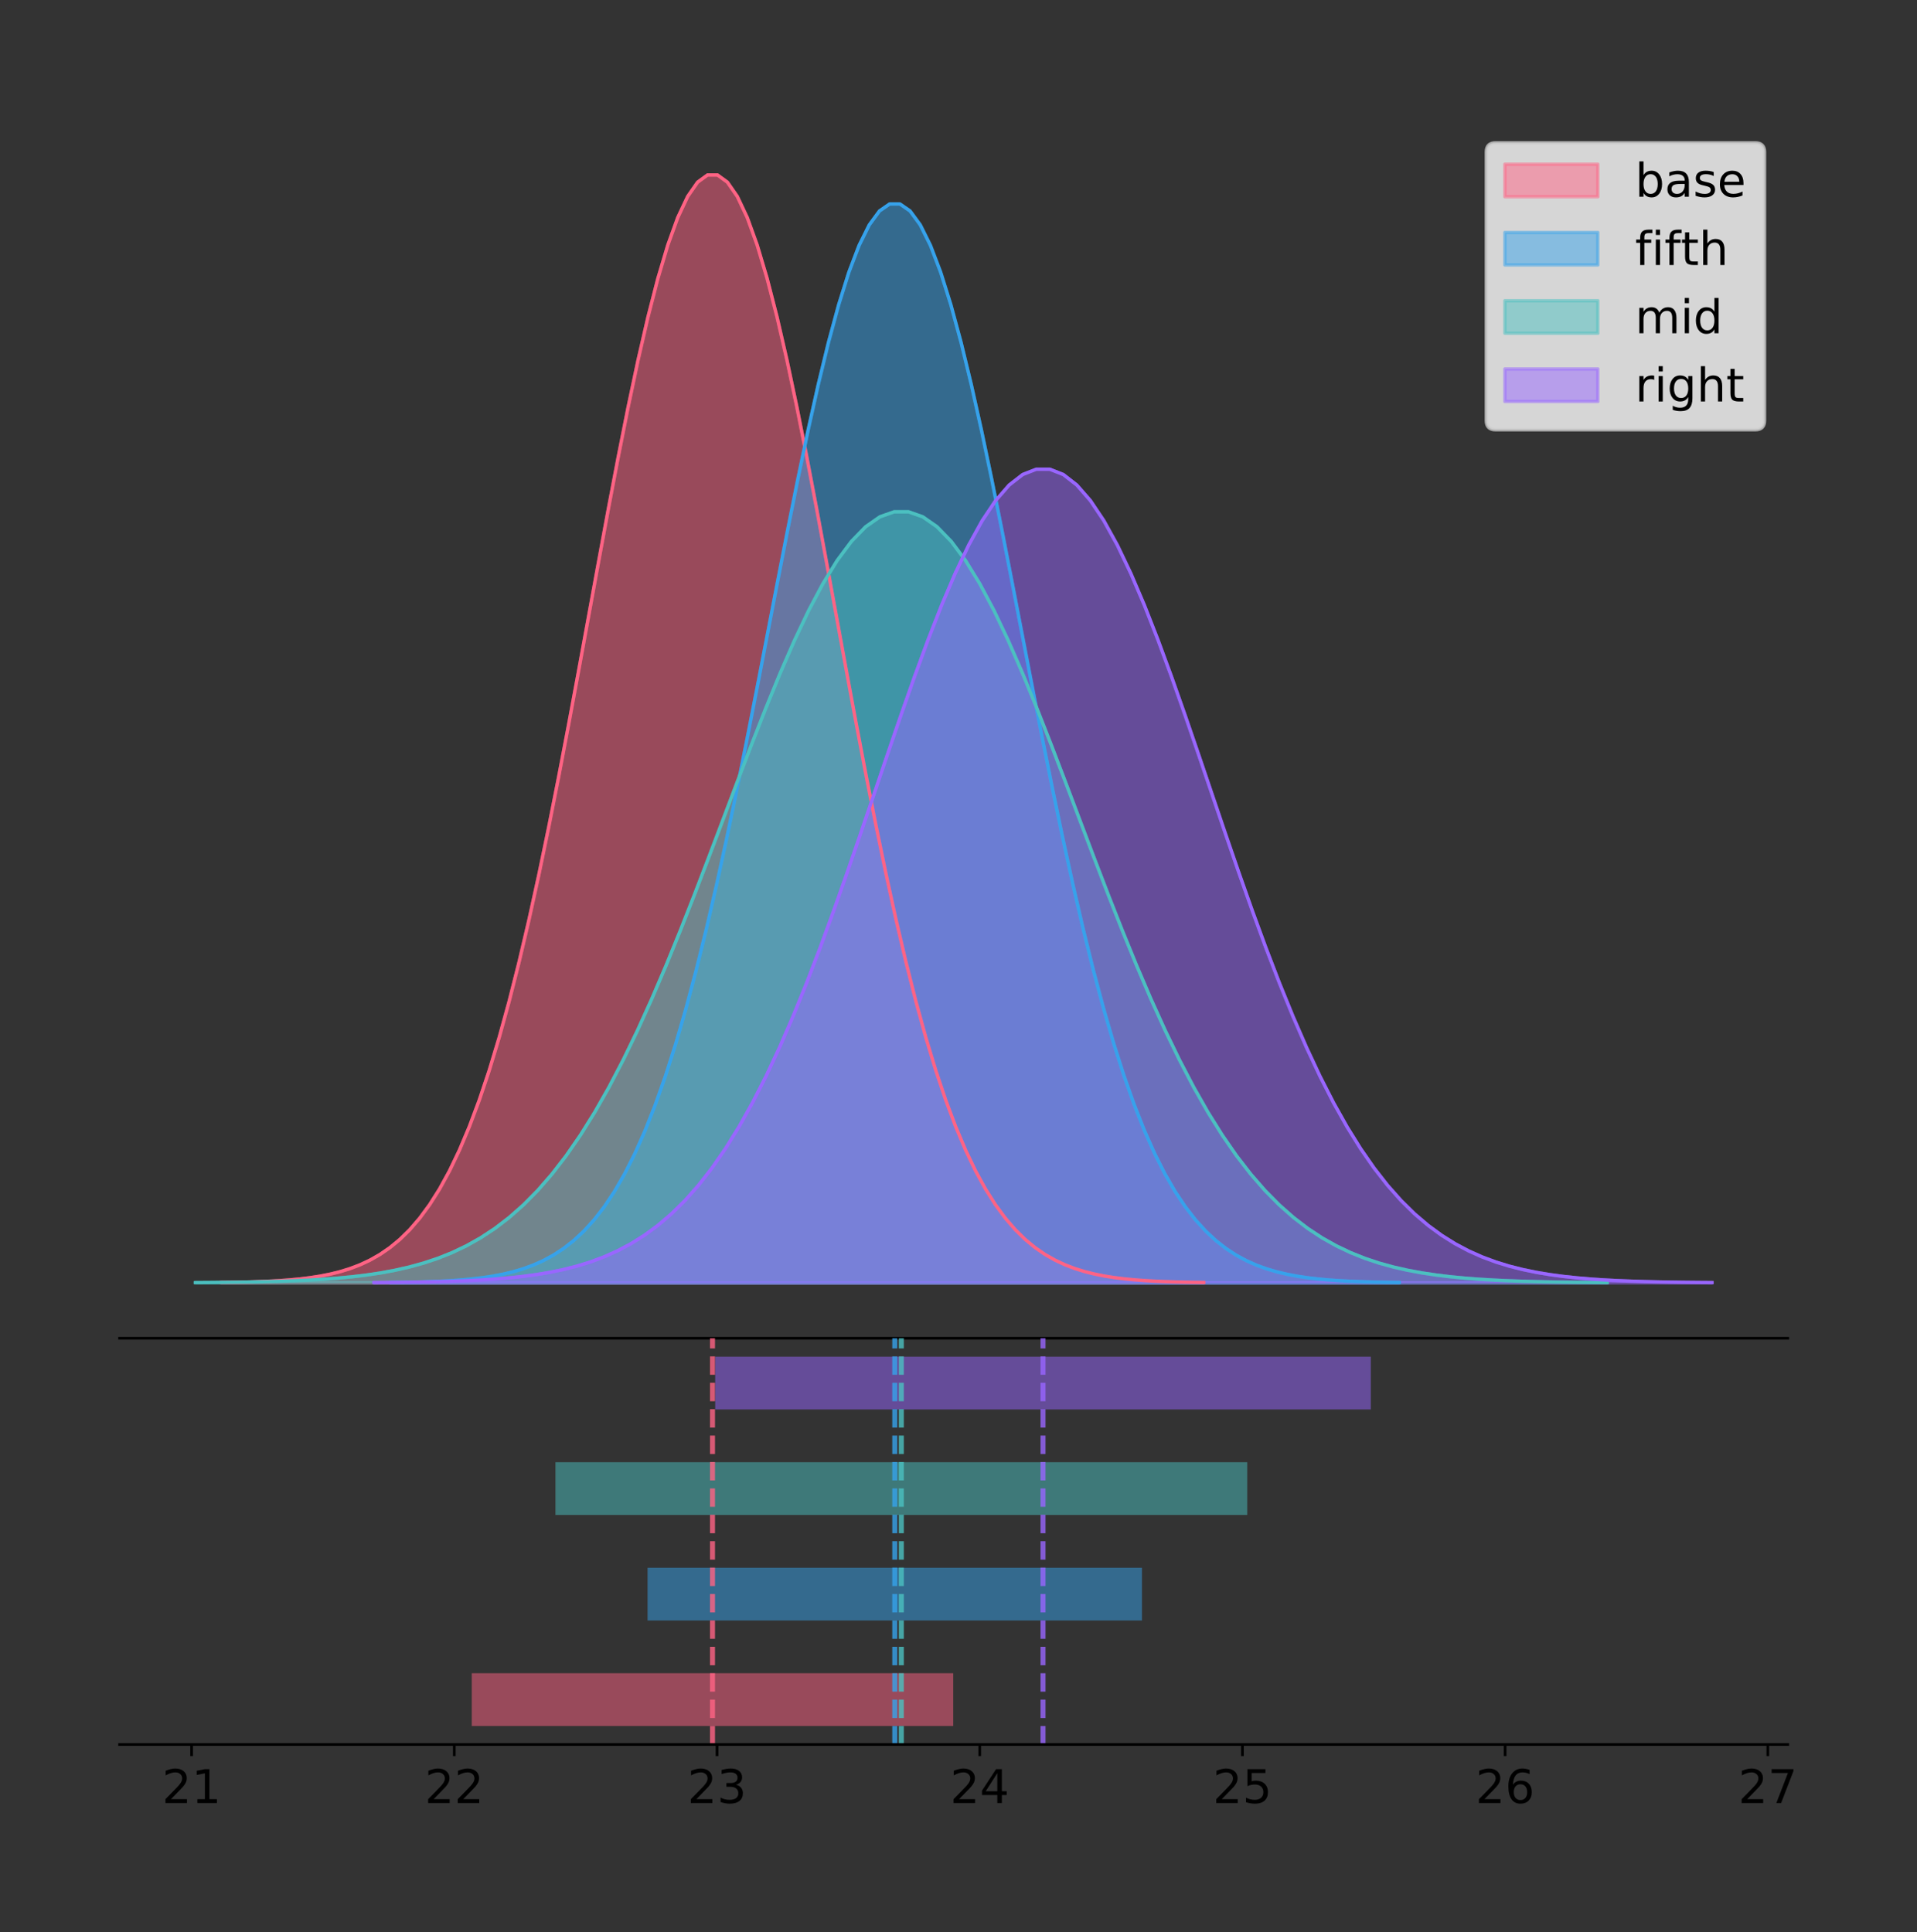 <?xml version="1.0" encoding="utf-8" standalone="no"?>
<!DOCTYPE svg PUBLIC "-//W3C//DTD SVG 1.1//EN"
  "http://www.w3.org/Graphics/SVG/1.1/DTD/svg11.dtd">
<!-- Created with matplotlib (https://matplotlib.org/) -->
<svg height="581.789pt" version="1.1" viewBox="0 0 577.091 581.789" width="577.091pt" xmlns="http://www.w3.org/2000/svg" xmlns:xlink="http://www.w3.org/1999/xlink">
 <rect x="0" y="0" width="577.091" height="581.789" fill="#333333" stroke="none"/>
 <defs>
  <style type="text/css">
*{stroke-linecap:butt;stroke-linejoin:round;}
  </style>
 </defs>
 <g id="figure_1">
  <g id="patch_1">
   <path d="M 0 581.789 
L 577.091 581.789 
L 577.091 0 
L 0 0 
z
" style="fill:none;"/>
  </g>
  <g id="axes_1">
   <g id="patch_2">
    <path d="M 36 402.93 
L 538.2 402.93 
L 538.2 36 
L 36 36 
z
" style="fill:none;"/>
   </g>
   <g id="PolyCollection_1">
    <defs>
     <path d="M 66.591 -195.538 
L 66.591 -195.65 
L 69.579 -195.692 
L 72.566 -195.749 
L 75.554 -195.825 
L 78.542 -195.925 
L 81.53 -196.058 
L 84.518 -196.23 
L 87.506 -196.455 
L 90.494 -196.744 
L 93.482 -197.115 
L 96.47 -197.585 
L 99.457 -198.179 
L 102.445 -198.923 
L 105.433 -199.848 
L 108.421 -200.99 
L 111.409 -202.39 
L 114.397 -204.093 
L 117.385 -206.151 
L 120.373 -208.617 
L 123.36 -211.552 
L 126.348 -215.017 
L 129.336 -219.078 
L 132.324 -223.801 
L 135.312 -229.25 
L 138.3 -235.488 
L 141.288 -242.572 
L 144.276 -250.552 
L 147.264 -259.468 
L 150.251 -269.344 
L 153.239 -280.192 
L 156.227 -292.002 
L 159.215 -304.744 
L 162.203 -318.365 
L 165.191 -332.786 
L 168.179 -347.901 
L 171.167 -363.58 
L 174.154 -379.667 
L 177.142 -395.98 
L 180.13 -412.318 
L 183.118 -428.462 
L 186.106 -444.18 
L 189.094 -459.23 
L 192.082 -473.372 
L 195.07 -486.366 
L 198.058 -497.987 
L 201.045 -508.025 
L 204.033 -516.294 
L 207.021 -522.64 
L 210.009 -526.94 
L 212.997 -529.111 
L 215.985 -529.111 
L 218.973 -526.94 
L 221.961 -522.64 
L 224.949 -516.294 
L 227.936 -508.025 
L 230.924 -497.987 
L 233.912 -486.366 
L 236.9 -473.372 
L 239.888 -459.23 
L 242.876 -444.18 
L 245.864 -428.462 
L 248.852 -412.318 
L 251.839 -395.98 
L 254.827 -379.667 
L 257.815 -363.58 
L 260.803 -347.901 
L 263.791 -332.786 
L 266.779 -318.365 
L 269.767 -304.744 
L 272.755 -292.002 
L 275.743 -280.192 
L 278.73 -269.344 
L 281.718 -259.468 
L 284.706 -250.552 
L 287.694 -242.572 
L 290.682 -235.488 
L 293.67 -229.25 
L 296.658 -223.801 
L 299.646 -219.078 
L 302.633 -215.017 
L 305.621 -211.552 
L 308.609 -208.617 
L 311.597 -206.151 
L 314.585 -204.093 
L 317.573 -202.39 
L 320.561 -200.99 
L 323.549 -199.848 
L 326.537 -198.923 
L 329.524 -198.179 
L 332.512 -197.585 
L 335.5 -197.115 
L 338.488 -196.744 
L 341.476 -196.455 
L 344.464 -196.23 
L 347.452 -196.058 
L 350.44 -195.925 
L 353.428 -195.825 
L 356.415 -195.749 
L 359.403 -195.692 
L 362.391 -195.65 
L 362.391 -195.538 
L 362.391 -195.538 
L 359.403 -195.538 
L 356.415 -195.538 
L 353.428 -195.538 
L 350.44 -195.538 
L 347.452 -195.538 
L 344.464 -195.538 
L 341.476 -195.538 
L 338.488 -195.538 
L 335.5 -195.538 
L 332.512 -195.538 
L 329.524 -195.538 
L 326.537 -195.538 
L 323.549 -195.538 
L 320.561 -195.538 
L 317.573 -195.538 
L 314.585 -195.538 
L 311.597 -195.538 
L 308.609 -195.538 
L 305.621 -195.538 
L 302.633 -195.538 
L 299.646 -195.538 
L 296.658 -195.538 
L 293.67 -195.538 
L 290.682 -195.538 
L 287.694 -195.538 
L 284.706 -195.538 
L 281.718 -195.538 
L 278.73 -195.538 
L 275.743 -195.538 
L 272.755 -195.538 
L 269.767 -195.538 
L 266.779 -195.538 
L 263.791 -195.538 
L 260.803 -195.538 
L 257.815 -195.538 
L 254.827 -195.538 
L 251.839 -195.538 
L 248.852 -195.538 
L 245.864 -195.538 
L 242.876 -195.538 
L 239.888 -195.538 
L 236.9 -195.538 
L 233.912 -195.538 
L 230.924 -195.538 
L 227.936 -195.538 
L 224.949 -195.538 
L 221.961 -195.538 
L 218.973 -195.538 
L 215.985 -195.538 
L 212.997 -195.538 
L 210.009 -195.538 
L 207.021 -195.538 
L 204.033 -195.538 
L 201.045 -195.538 
L 198.058 -195.538 
L 195.07 -195.538 
L 192.082 -195.538 
L 189.094 -195.538 
L 186.106 -195.538 
L 183.118 -195.538 
L 180.13 -195.538 
L 177.142 -195.538 
L 174.154 -195.538 
L 171.167 -195.538 
L 168.179 -195.538 
L 165.191 -195.538 
L 162.203 -195.538 
L 159.215 -195.538 
L 156.227 -195.538 
L 153.239 -195.538 
L 150.251 -195.538 
L 147.264 -195.538 
L 144.276 -195.538 
L 141.288 -195.538 
L 138.3 -195.538 
L 135.312 -195.538 
L 132.324 -195.538 
L 129.336 -195.538 
L 126.348 -195.538 
L 123.36 -195.538 
L 120.373 -195.538 
L 117.385 -195.538 
L 114.397 -195.538 
L 111.409 -195.538 
L 108.421 -195.538 
L 105.433 -195.538 
L 102.445 -195.538 
L 99.457 -195.538 
L 96.47 -195.538 
L 93.482 -195.538 
L 90.494 -195.538 
L 87.506 -195.538 
L 84.518 -195.538 
L 81.53 -195.538 
L 78.542 -195.538 
L 75.554 -195.538 
L 72.566 -195.538 
L 69.579 -195.538 
L 66.591 -195.538 
z
" id="mb415ab6c01" style="stroke:#ff6384;stroke-opacity:0.5;"/>
    </defs>
    <g clip-path="url(#p654d5da054)">
     <use style="fill:#ff6384;fill-opacity:0.5;stroke:#ff6384;stroke-opacity:0.5;" x="0" xlink:href="#mb415ab6c01" y="581.789"/>
    </g>
   </g>
   <g id="PolyCollection_2">
    <defs>
     <path d="M 117.486 -195.538 
L 117.486 -195.647 
L 120.554 -195.688 
L 123.623 -195.743 
L 126.691 -195.817 
L 129.759 -195.915 
L 132.827 -196.044 
L 135.895 -196.212 
L 138.963 -196.431 
L 142.031 -196.713 
L 145.099 -197.073 
L 148.168 -197.532 
L 151.236 -198.11 
L 154.304 -198.834 
L 157.372 -199.735 
L 160.44 -200.847 
L 163.508 -202.211 
L 166.576 -203.87 
L 169.644 -205.873 
L 172.713 -208.275 
L 175.781 -211.133 
L 178.849 -214.507 
L 181.917 -218.462 
L 184.985 -223.061 
L 188.053 -228.368 
L 191.121 -234.443 
L 194.19 -241.342 
L 197.258 -249.114 
L 200.326 -257.796 
L 203.394 -267.414 
L 206.462 -277.978 
L 209.53 -289.479 
L 212.598 -301.888 
L 215.666 -315.153 
L 218.735 -329.196 
L 221.803 -343.916 
L 224.871 -359.185 
L 227.939 -374.851 
L 231.007 -390.737 
L 234.075 -406.648 
L 237.143 -422.37 
L 240.212 -437.676 
L 243.28 -452.333 
L 246.348 -466.105 
L 249.416 -478.759 
L 252.484 -490.076 
L 255.552 -499.851 
L 258.62 -507.905 
L 261.688 -514.084 
L 264.757 -518.272 
L 267.825 -520.386 
L 270.893 -520.386 
L 273.961 -518.272 
L 277.029 -514.084 
L 280.097 -507.905 
L 283.165 -499.851 
L 286.234 -490.076 
L 289.302 -478.759 
L 292.37 -466.105 
L 295.438 -452.333 
L 298.506 -437.676 
L 301.574 -422.37 
L 304.642 -406.648 
L 307.71 -390.737 
L 310.779 -374.851 
L 313.847 -359.185 
L 316.915 -343.916 
L 319.983 -329.196 
L 323.051 -315.153 
L 326.119 -301.888 
L 329.187 -289.479 
L 332.256 -277.978 
L 335.324 -267.414 
L 338.392 -257.796 
L 341.46 -249.114 
L 344.528 -241.342 
L 347.596 -234.443 
L 350.664 -228.368 
L 353.732 -223.061 
L 356.801 -218.462 
L 359.869 -214.507 
L 362.937 -211.133 
L 366.005 -208.275 
L 369.073 -205.873 
L 372.141 -203.87 
L 375.209 -202.211 
L 378.277 -200.847 
L 381.346 -199.735 
L 384.414 -198.834 
L 387.482 -198.11 
L 390.55 -197.532 
L 393.618 -197.073 
L 396.686 -196.713 
L 399.754 -196.431 
L 402.823 -196.212 
L 405.891 -196.044 
L 408.959 -195.915 
L 412.027 -195.817 
L 415.095 -195.743 
L 418.163 -195.688 
L 421.231 -195.647 
L 421.231 -195.538 
L 421.231 -195.538 
L 418.163 -195.538 
L 415.095 -195.538 
L 412.027 -195.538 
L 408.959 -195.538 
L 405.891 -195.538 
L 402.823 -195.538 
L 399.754 -195.538 
L 396.686 -195.538 
L 393.618 -195.538 
L 390.55 -195.538 
L 387.482 -195.538 
L 384.414 -195.538 
L 381.346 -195.538 
L 378.277 -195.538 
L 375.209 -195.538 
L 372.141 -195.538 
L 369.073 -195.538 
L 366.005 -195.538 
L 362.937 -195.538 
L 359.869 -195.538 
L 356.801 -195.538 
L 353.732 -195.538 
L 350.664 -195.538 
L 347.596 -195.538 
L 344.528 -195.538 
L 341.46 -195.538 
L 338.392 -195.538 
L 335.324 -195.538 
L 332.256 -195.538 
L 329.187 -195.538 
L 326.119 -195.538 
L 323.051 -195.538 
L 319.983 -195.538 
L 316.915 -195.538 
L 313.847 -195.538 
L 310.779 -195.538 
L 307.71 -195.538 
L 304.642 -195.538 
L 301.574 -195.538 
L 298.506 -195.538 
L 295.438 -195.538 
L 292.37 -195.538 
L 289.302 -195.538 
L 286.234 -195.538 
L 283.165 -195.538 
L 280.097 -195.538 
L 277.029 -195.538 
L 273.961 -195.538 
L 270.893 -195.538 
L 267.825 -195.538 
L 264.757 -195.538 
L 261.688 -195.538 
L 258.62 -195.538 
L 255.552 -195.538 
L 252.484 -195.538 
L 249.416 -195.538 
L 246.348 -195.538 
L 243.28 -195.538 
L 240.212 -195.538 
L 237.143 -195.538 
L 234.075 -195.538 
L 231.007 -195.538 
L 227.939 -195.538 
L 224.871 -195.538 
L 221.803 -195.538 
L 218.735 -195.538 
L 215.666 -195.538 
L 212.598 -195.538 
L 209.53 -195.538 
L 206.462 -195.538 
L 203.394 -195.538 
L 200.326 -195.538 
L 197.258 -195.538 
L 194.19 -195.538 
L 191.121 -195.538 
L 188.053 -195.538 
L 184.985 -195.538 
L 181.917 -195.538 
L 178.849 -195.538 
L 175.781 -195.538 
L 172.713 -195.538 
L 169.644 -195.538 
L 166.576 -195.538 
L 163.508 -195.538 
L 160.44 -195.538 
L 157.372 -195.538 
L 154.304 -195.538 
L 151.236 -195.538 
L 148.168 -195.538 
L 145.099 -195.538 
L 142.031 -195.538 
L 138.963 -195.538 
L 135.895 -195.538 
L 132.827 -195.538 
L 129.759 -195.538 
L 126.691 -195.538 
L 123.623 -195.538 
L 120.554 -195.538 
L 117.486 -195.538 
z
" id="m9c149ab2a3" style="stroke:#36a2eb;stroke-opacity:0.5;"/>
    </defs>
    <g clip-path="url(#p654d5da054)">
     <use style="fill:#36a2eb;fill-opacity:0.5;stroke:#36a2eb;stroke-opacity:0.5;" x="0" xlink:href="#m9c149ab2a3" y="581.789"/>
    </g>
   </g>
   <g id="PolyCollection_3">
    <defs>
     <path d="M 58.827 -195.538 
L 58.827 -195.616 
L 63.12 -195.645 
L 67.413 -195.685 
L 71.707 -195.738 
L 76 -195.808 
L 80.293 -195.9 
L 84.586 -196.02 
L 88.879 -196.176 
L 93.172 -196.378 
L 97.465 -196.635 
L 101.758 -196.963 
L 106.051 -197.376 
L 110.345 -197.894 
L 114.638 -198.538 
L 118.931 -199.333 
L 123.224 -200.307 
L 127.517 -201.492 
L 131.81 -202.924 
L 136.103 -204.641 
L 140.396 -206.683 
L 144.689 -209.095 
L 148.982 -211.921 
L 153.276 -215.208 
L 157.569 -219.001 
L 161.862 -223.342 
L 166.155 -228.273 
L 170.448 -233.827 
L 174.741 -240.031 
L 179.034 -246.905 
L 183.327 -254.455 
L 187.62 -262.674 
L 191.913 -271.543 
L 196.207 -281.022 
L 200.5 -291.059 
L 204.793 -301.579 
L 209.086 -312.491 
L 213.379 -323.687 
L 217.672 -335.04 
L 221.965 -346.411 
L 226.258 -357.647 
L 230.551 -368.586 
L 234.844 -379.061 
L 239.138 -388.903 
L 243.431 -397.946 
L 247.724 -406.034 
L 252.017 -413.02 
L 256.31 -418.776 
L 260.603 -423.192 
L 264.896 -426.185 
L 269.189 -427.696 
L 273.482 -427.696 
L 277.776 -426.185 
L 282.069 -423.192 
L 286.362 -418.776 
L 290.655 -413.02 
L 294.948 -406.034 
L 299.241 -397.946 
L 303.534 -388.903 
L 307.827 -379.061 
L 312.12 -368.586 
L 316.413 -357.647 
L 320.707 -346.411 
L 325 -335.04 
L 329.293 -323.687 
L 333.586 -312.491 
L 337.879 -301.579 
L 342.172 -291.059 
L 346.465 -281.022 
L 350.758 -271.543 
L 355.051 -262.674 
L 359.344 -254.455 
L 363.638 -246.905 
L 367.931 -240.031 
L 372.224 -233.827 
L 376.517 -228.273 
L 380.81 -223.342 
L 385.103 -219.001 
L 389.396 -215.208 
L 393.689 -211.921 
L 397.982 -209.095 
L 402.276 -206.683 
L 406.569 -204.641 
L 410.862 -202.924 
L 415.155 -201.492 
L 419.448 -200.307 
L 423.741 -199.333 
L 428.034 -198.538 
L 432.327 -197.894 
L 436.62 -197.376 
L 440.913 -196.963 
L 445.207 -196.635 
L 449.5 -196.378 
L 453.793 -196.176 
L 458.086 -196.02 
L 462.379 -195.9 
L 466.672 -195.808 
L 470.965 -195.738 
L 475.258 -195.685 
L 479.551 -195.645 
L 483.844 -195.616 
L 483.844 -195.538 
L 483.844 -195.538 
L 479.551 -195.538 
L 475.258 -195.538 
L 470.965 -195.538 
L 466.672 -195.538 
L 462.379 -195.538 
L 458.086 -195.538 
L 453.793 -195.538 
L 449.5 -195.538 
L 445.207 -195.538 
L 440.913 -195.538 
L 436.62 -195.538 
L 432.327 -195.538 
L 428.034 -195.538 
L 423.741 -195.538 
L 419.448 -195.538 
L 415.155 -195.538 
L 410.862 -195.538 
L 406.569 -195.538 
L 402.276 -195.538 
L 397.982 -195.538 
L 393.689 -195.538 
L 389.396 -195.538 
L 385.103 -195.538 
L 380.81 -195.538 
L 376.517 -195.538 
L 372.224 -195.538 
L 367.931 -195.538 
L 363.638 -195.538 
L 359.344 -195.538 
L 355.051 -195.538 
L 350.758 -195.538 
L 346.465 -195.538 
L 342.172 -195.538 
L 337.879 -195.538 
L 333.586 -195.538 
L 329.293 -195.538 
L 325 -195.538 
L 320.707 -195.538 
L 316.413 -195.538 
L 312.12 -195.538 
L 307.827 -195.538 
L 303.534 -195.538 
L 299.241 -195.538 
L 294.948 -195.538 
L 290.655 -195.538 
L 286.362 -195.538 
L 282.069 -195.538 
L 277.776 -195.538 
L 273.482 -195.538 
L 269.189 -195.538 
L 264.896 -195.538 
L 260.603 -195.538 
L 256.31 -195.538 
L 252.017 -195.538 
L 247.724 -195.538 
L 243.431 -195.538 
L 239.138 -195.538 
L 234.844 -195.538 
L 230.551 -195.538 
L 226.258 -195.538 
L 221.965 -195.538 
L 217.672 -195.538 
L 213.379 -195.538 
L 209.086 -195.538 
L 204.793 -195.538 
L 200.5 -195.538 
L 196.207 -195.538 
L 191.913 -195.538 
L 187.62 -195.538 
L 183.327 -195.538 
L 179.034 -195.538 
L 174.741 -195.538 
L 170.448 -195.538 
L 166.155 -195.538 
L 161.862 -195.538 
L 157.569 -195.538 
L 153.276 -195.538 
L 148.982 -195.538 
L 144.689 -195.538 
L 140.396 -195.538 
L 136.103 -195.538 
L 131.81 -195.538 
L 127.517 -195.538 
L 123.224 -195.538 
L 118.931 -195.538 
L 114.638 -195.538 
L 110.345 -195.538 
L 106.051 -195.538 
L 101.758 -195.538 
L 97.465 -195.538 
L 93.172 -195.538 
L 88.879 -195.538 
L 84.586 -195.538 
L 80.293 -195.538 
L 76 -195.538 
L 71.707 -195.538 
L 67.413 -195.538 
L 63.12 -195.538 
L 58.827 -195.538 
z
" id="mcce0a0acd8" style="stroke:#4bc0c0;stroke-opacity:0.5;"/>
    </defs>
    <g clip-path="url(#p654d5da054)">
     <use style="fill:#4bc0c0;fill-opacity:0.5;stroke:#4bc0c0;stroke-opacity:0.5;" x="0" xlink:href="#mcce0a0acd8" y="581.789"/>
    </g>
   </g>
   <g id="PolyCollection_4">
    <defs>
     <path d="M 112.598 -195.538 
L 112.598 -195.62 
L 116.667 -195.651 
L 120.735 -195.693 
L 124.803 -195.749 
L 128.872 -195.822 
L 132.94 -195.92 
L 137.009 -196.047 
L 141.077 -196.211 
L 145.146 -196.424 
L 149.214 -196.696 
L 153.282 -197.042 
L 157.351 -197.478 
L 161.419 -198.024 
L 165.488 -198.703 
L 169.556 -199.542 
L 173.625 -200.57 
L 177.693 -201.821 
L 181.761 -203.332 
L 185.83 -205.143 
L 189.898 -207.298 
L 193.967 -209.843 
L 198.035 -212.826 
L 202.104 -216.294 
L 206.172 -220.296 
L 210.24 -224.878 
L 214.309 -230.08 
L 218.377 -235.941 
L 222.446 -242.488 
L 226.514 -249.742 
L 230.583 -257.708 
L 234.651 -266.382 
L 238.719 -275.74 
L 242.788 -285.743 
L 246.856 -296.334 
L 250.925 -307.435 
L 254.993 -318.95 
L 259.062 -330.764 
L 263.13 -342.744 
L 267.198 -354.743 
L 271.267 -366.599 
L 275.335 -378.142 
L 279.404 -389.195 
L 283.472 -399.581 
L 287.541 -409.124 
L 291.609 -417.658 
L 295.677 -425.03 
L 299.746 -431.104 
L 303.814 -435.764 
L 307.883 -438.922 
L 311.951 -440.516 
L 316.02 -440.516 
L 320.088 -438.922 
L 324.156 -435.764 
L 328.225 -431.104 
L 332.293 -425.03 
L 336.362 -417.658 
L 340.43 -409.124 
L 344.499 -399.581 
L 348.567 -389.195 
L 352.635 -378.142 
L 356.704 -366.599 
L 360.772 -354.743 
L 364.841 -342.744 
L 368.909 -330.764 
L 372.978 -318.95 
L 377.046 -307.435 
L 381.115 -296.334 
L 385.183 -285.743 
L 389.251 -275.74 
L 393.32 -266.382 
L 397.388 -257.708 
L 401.457 -249.742 
L 405.525 -242.488 
L 409.594 -235.941 
L 413.662 -230.08 
L 417.73 -224.878 
L 421.799 -220.296 
L 425.867 -216.294 
L 429.936 -212.826 
L 434.004 -209.843 
L 438.073 -207.298 
L 442.141 -205.143 
L 446.209 -203.332 
L 450.278 -201.821 
L 454.346 -200.57 
L 458.415 -199.542 
L 462.483 -198.703 
L 466.552 -198.024 
L 470.62 -197.478 
L 474.688 -197.042 
L 478.757 -196.696 
L 482.825 -196.424 
L 486.894 -196.211 
L 490.962 -196.047 
L 495.031 -195.92 
L 499.099 -195.822 
L 503.167 -195.749 
L 507.236 -195.693 
L 511.304 -195.651 
L 515.373 -195.62 
L 515.373 -195.538 
L 515.373 -195.538 
L 511.304 -195.538 
L 507.236 -195.538 
L 503.167 -195.538 
L 499.099 -195.538 
L 495.031 -195.538 
L 490.962 -195.538 
L 486.894 -195.538 
L 482.825 -195.538 
L 478.757 -195.538 
L 474.688 -195.538 
L 470.62 -195.538 
L 466.552 -195.538 
L 462.483 -195.538 
L 458.415 -195.538 
L 454.346 -195.538 
L 450.278 -195.538 
L 446.209 -195.538 
L 442.141 -195.538 
L 438.073 -195.538 
L 434.004 -195.538 
L 429.936 -195.538 
L 425.867 -195.538 
L 421.799 -195.538 
L 417.73 -195.538 
L 413.662 -195.538 
L 409.594 -195.538 
L 405.525 -195.538 
L 401.457 -195.538 
L 397.388 -195.538 
L 393.32 -195.538 
L 389.251 -195.538 
L 385.183 -195.538 
L 381.115 -195.538 
L 377.046 -195.538 
L 372.978 -195.538 
L 368.909 -195.538 
L 364.841 -195.538 
L 360.772 -195.538 
L 356.704 -195.538 
L 352.635 -195.538 
L 348.567 -195.538 
L 344.499 -195.538 
L 340.43 -195.538 
L 336.362 -195.538 
L 332.293 -195.538 
L 328.225 -195.538 
L 324.156 -195.538 
L 320.088 -195.538 
L 316.02 -195.538 
L 311.951 -195.538 
L 307.883 -195.538 
L 303.814 -195.538 
L 299.746 -195.538 
L 295.677 -195.538 
L 291.609 -195.538 
L 287.541 -195.538 
L 283.472 -195.538 
L 279.404 -195.538 
L 275.335 -195.538 
L 271.267 -195.538 
L 267.198 -195.538 
L 263.13 -195.538 
L 259.062 -195.538 
L 254.993 -195.538 
L 250.925 -195.538 
L 246.856 -195.538 
L 242.788 -195.538 
L 238.719 -195.538 
L 234.651 -195.538 
L 230.583 -195.538 
L 226.514 -195.538 
L 222.446 -195.538 
L 218.377 -195.538 
L 214.309 -195.538 
L 210.24 -195.538 
L 206.172 -195.538 
L 202.104 -195.538 
L 198.035 -195.538 
L 193.967 -195.538 
L 189.898 -195.538 
L 185.83 -195.538 
L 181.761 -195.538 
L 177.693 -195.538 
L 173.625 -195.538 
L 169.556 -195.538 
L 165.488 -195.538 
L 161.419 -195.538 
L 157.351 -195.538 
L 153.282 -195.538 
L 149.214 -195.538 
L 145.146 -195.538 
L 141.077 -195.538 
L 137.009 -195.538 
L 132.94 -195.538 
L 128.872 -195.538 
L 124.803 -195.538 
L 120.735 -195.538 
L 116.667 -195.538 
L 112.598 -195.538 
z
" id="m4bd524317a" style="stroke:#9966ff;stroke-opacity:0.5;"/>
    </defs>
    <g clip-path="url(#p654d5da054)">
     <use style="fill:#9966ff;fill-opacity:0.5;stroke:#9966ff;stroke-opacity:0.5;" x="0" xlink:href="#m4bd524317a" y="581.789"/>
    </g>
   </g>
   <g id="line2d_1">
    <path clip-path="url(#p654d5da054)" d="M 66.591 386.139 
L 69.579 386.097 
L 72.566 386.04 
L 75.554 385.965 
L 78.542 385.864 
L 81.53 385.732 
L 84.518 385.559 
L 87.506 385.334 
L 90.494 385.045 
L 93.482 384.675 
L 96.47 384.204 
L 99.457 383.61 
L 102.445 382.867 
L 105.433 381.941 
L 108.421 380.799 
L 111.409 379.399 
L 114.397 377.696 
L 117.385 375.639 
L 120.373 373.172 
L 123.36 370.238 
L 126.348 366.772 
L 129.336 362.711 
L 132.324 357.989 
L 135.312 352.539 
L 138.3 346.301 
L 141.288 339.217 
L 144.276 331.237 
L 147.264 322.322 
L 150.251 312.445 
L 153.239 301.597 
L 156.227 289.787 
L 159.215 277.045 
L 162.203 263.424 
L 165.191 249.004 
L 168.179 233.888 
L 171.167 218.209 
L 174.154 202.123 
L 177.142 185.809 
L 180.13 169.471 
L 183.118 153.327 
L 186.106 137.61 
L 189.094 122.559 
L 192.082 108.418 
L 195.07 95.423 
L 198.058 83.803 
L 201.045 73.765 
L 204.033 65.495 
L 207.021 59.15 
L 210.009 54.85 
L 212.997 52.679 
L 215.985 52.679 
L 218.973 54.85 
L 221.961 59.15 
L 224.949 65.495 
L 227.936 73.765 
L 230.924 83.803 
L 233.912 95.423 
L 236.9 108.418 
L 239.888 122.559 
L 242.876 137.61 
L 245.864 153.327 
L 248.852 169.471 
L 251.839 185.809 
L 254.827 202.123 
L 257.815 218.209 
L 260.803 233.888 
L 263.791 249.004 
L 266.779 263.424 
L 269.767 277.045 
L 272.755 289.787 
L 275.743 301.597 
L 278.73 312.445 
L 281.718 322.322 
L 284.706 331.237 
L 287.694 339.217 
L 290.682 346.301 
L 293.67 352.539 
L 296.658 357.989 
L 299.646 362.711 
L 302.633 366.772 
L 305.621 370.238 
L 308.609 373.172 
L 311.597 375.639 
L 314.585 377.696 
L 317.573 379.399 
L 320.561 380.799 
L 323.549 381.941 
L 326.537 382.867 
L 329.524 383.61 
L 332.512 384.204 
L 335.5 384.675 
L 338.488 385.045 
L 341.476 385.334 
L 344.464 385.559 
L 347.452 385.732 
L 350.44 385.864 
L 353.428 385.965 
L 356.415 386.04 
L 359.403 386.097 
L 362.391 386.139 
" style="fill:none;stroke:#ff6384;stroke-linecap:square;"/>
   </g>
   <g id="line2d_2">
    <path clip-path="url(#p654d5da054)" d="M 117.486 386.142 
L 120.554 386.101 
L 123.623 386.046 
L 126.691 385.972 
L 129.759 385.874 
L 132.827 385.745 
L 135.895 385.577 
L 138.963 385.358 
L 142.031 385.077 
L 145.099 384.716 
L 148.168 384.258 
L 151.236 383.679 
L 154.304 382.955 
L 157.372 382.054 
L 160.44 380.942 
L 163.508 379.579 
L 166.576 377.92 
L 169.644 375.916 
L 172.713 373.514 
L 175.781 370.657 
L 178.849 367.282 
L 181.917 363.327 
L 184.985 358.728 
L 188.053 353.421 
L 191.121 347.346 
L 194.19 340.447 
L 197.258 332.676 
L 200.326 323.994 
L 203.394 314.376 
L 206.462 303.812 
L 209.53 292.31 
L 212.598 279.901 
L 215.666 266.637 
L 218.735 252.593 
L 221.803 237.873 
L 224.871 222.604 
L 227.939 206.938 
L 231.007 191.052 
L 234.075 175.141 
L 237.143 159.419 
L 240.212 144.113 
L 243.28 129.456 
L 246.348 115.685 
L 249.416 103.03 
L 252.484 91.713 
L 255.552 81.938 
L 258.62 73.885 
L 261.688 67.705 
L 264.757 63.518 
L 267.825 61.403 
L 270.893 61.403 
L 273.961 63.518 
L 277.029 67.705 
L 280.097 73.885 
L 283.165 81.938 
L 286.234 91.713 
L 289.302 103.03 
L 292.37 115.685 
L 295.438 129.456 
L 298.506 144.113 
L 301.574 159.419 
L 304.642 175.141 
L 307.71 191.052 
L 310.779 206.938 
L 313.847 222.604 
L 316.915 237.873 
L 319.983 252.593 
L 323.051 266.637 
L 326.119 279.901 
L 329.187 292.31 
L 332.256 303.812 
L 335.324 314.376 
L 338.392 323.994 
L 341.46 332.676 
L 344.528 340.447 
L 347.596 347.346 
L 350.664 353.421 
L 353.732 358.728 
L 356.801 363.327 
L 359.869 367.282 
L 362.937 370.657 
L 366.005 373.514 
L 369.073 375.916 
L 372.141 377.92 
L 375.209 379.579 
L 378.277 380.942 
L 381.346 382.054 
L 384.414 382.955 
L 387.482 383.679 
L 390.55 384.258 
L 393.618 384.716 
L 396.686 385.077 
L 399.754 385.358 
L 402.823 385.577 
L 405.891 385.745 
L 408.959 385.874 
L 412.027 385.972 
L 415.095 386.046 
L 418.163 386.101 
L 421.231 386.142 
" style="fill:none;stroke:#36a2eb;stroke-linecap:square;"/>
   </g>
   <g id="line2d_3">
    <path clip-path="url(#p654d5da054)" d="M 58.827 386.173 
L 63.12 386.144 
L 67.413 386.105 
L 71.707 386.052 
L 76 385.982 
L 80.293 385.89 
L 84.586 385.769 
L 88.879 385.613 
L 93.172 385.412 
L 97.465 385.154 
L 101.758 384.827 
L 106.051 384.413 
L 110.345 383.896 
L 114.638 383.252 
L 118.931 382.457 
L 123.224 381.483 
L 127.517 380.297 
L 131.81 378.865 
L 136.103 377.149 
L 140.396 375.106 
L 144.689 372.695 
L 148.982 369.868 
L 153.276 366.581 
L 157.569 362.789 
L 161.862 358.447 
L 166.155 353.517 
L 170.448 347.963 
L 174.741 341.758 
L 179.034 334.884 
L 183.327 327.334 
L 187.62 319.115 
L 191.913 310.247 
L 196.207 300.767 
L 200.5 290.731 
L 204.793 280.211 
L 209.086 269.298 
L 213.379 258.103 
L 217.672 246.749 
L 221.965 235.378 
L 226.258 224.142 
L 230.551 213.203 
L 234.844 202.729 
L 239.138 192.887 
L 243.431 183.843 
L 247.724 175.755 
L 252.017 168.769 
L 256.31 163.014 
L 260.603 158.597 
L 264.896 155.605 
L 269.189 154.094 
L 273.482 154.094 
L 277.776 155.605 
L 282.069 158.597 
L 286.362 163.014 
L 290.655 168.769 
L 294.948 175.755 
L 299.241 183.843 
L 303.534 192.887 
L 307.827 202.729 
L 312.12 213.203 
L 316.413 224.142 
L 320.707 235.378 
L 325 246.749 
L 329.293 258.103 
L 333.586 269.298 
L 337.879 280.211 
L 342.172 290.731 
L 346.465 300.767 
L 350.758 310.247 
L 355.051 319.115 
L 359.344 327.334 
L 363.638 334.884 
L 367.931 341.758 
L 372.224 347.963 
L 376.517 353.517 
L 380.81 358.447 
L 385.103 362.789 
L 389.396 366.581 
L 393.689 369.868 
L 397.982 372.695 
L 402.276 375.106 
L 406.569 377.149 
L 410.862 378.865 
L 415.155 380.297 
L 419.448 381.483 
L 423.741 382.457 
L 428.034 383.252 
L 432.327 383.896 
L 436.62 384.413 
L 440.913 384.827 
L 445.207 385.154 
L 449.5 385.412 
L 453.793 385.613 
L 458.086 385.769 
L 462.379 385.89 
L 466.672 385.982 
L 470.965 386.052 
L 475.258 386.105 
L 479.551 386.144 
L 483.844 386.173 
" style="fill:none;stroke:#4bc0c0;stroke-linecap:square;"/>
   </g>
   <g id="line2d_4">
    <path clip-path="url(#p654d5da054)" d="M 112.598 386.169 
L 116.667 386.138 
L 120.735 386.096 
L 124.803 386.041 
L 128.872 385.967 
L 132.94 385.87 
L 137.009 385.743 
L 141.077 385.578 
L 145.146 385.365 
L 149.214 385.093 
L 153.282 384.748 
L 157.351 384.312 
L 161.419 383.766 
L 165.488 383.086 
L 169.556 382.247 
L 173.625 381.219 
L 177.693 379.968 
L 181.761 378.457 
L 185.83 376.646 
L 189.898 374.491 
L 193.967 371.946 
L 198.035 368.963 
L 202.104 365.495 
L 206.172 361.493 
L 210.24 356.912 
L 214.309 351.709 
L 218.377 345.848 
L 222.446 339.301 
L 226.514 332.048 
L 230.583 324.081 
L 234.651 315.407 
L 238.719 306.049 
L 242.788 296.046 
L 246.856 285.456 
L 250.925 274.355 
L 254.993 262.84 
L 259.062 251.026 
L 263.13 239.045 
L 267.198 227.046 
L 271.267 215.19 
L 275.335 203.647 
L 279.404 192.594 
L 283.472 182.208 
L 287.541 172.665 
L 291.609 164.131 
L 295.677 156.759 
L 299.746 150.686 
L 303.814 146.026 
L 307.883 142.868 
L 311.951 141.273 
L 316.02 141.273 
L 320.088 142.868 
L 324.156 146.026 
L 328.225 150.686 
L 332.293 156.759 
L 336.362 164.131 
L 340.43 172.665 
L 344.499 182.208 
L 348.567 192.594 
L 352.635 203.647 
L 356.704 215.19 
L 360.772 227.046 
L 364.841 239.045 
L 368.909 251.026 
L 372.978 262.84 
L 377.046 274.355 
L 381.115 285.456 
L 385.183 296.046 
L 389.251 306.049 
L 393.32 315.407 
L 397.388 324.081 
L 401.457 332.048 
L 405.525 339.301 
L 409.594 345.848 
L 413.662 351.709 
L 417.73 356.912 
L 421.799 361.493 
L 425.867 365.495 
L 429.936 368.963 
L 434.004 371.946 
L 438.073 374.491 
L 442.141 376.646 
L 446.209 378.457 
L 450.278 379.968 
L 454.346 381.219 
L 458.415 382.247 
L 462.483 383.086 
L 466.552 383.766 
L 470.62 384.312 
L 474.688 384.748 
L 478.757 385.093 
L 482.825 385.365 
L 486.894 385.578 
L 490.962 385.743 
L 495.031 385.87 
L 499.099 385.967 
L 503.167 386.041 
L 507.236 386.096 
L 511.304 386.138 
L 515.373 386.169 
" style="fill:none;stroke:#9966ff;stroke-linecap:square;"/>
   </g>
   <g id="patch_3">
    <path d="M 36 402.93 
L 538.2 402.93 
" style="fill:none;stroke:#000000;stroke-linecap:square;stroke-linejoin:miter;stroke-width:0.8;"/>
   </g>
   <g id="legend_1">
    <g id="patch_4">
     <path d="M 450.225 129.398 
L 528.4 129.398 
Q 531.2 129.398 531.2 126.597 
L 531.2 45.8 
Q 531.2 43 528.4 43 
L 450.225 43 
Q 447.425 43 447.425 45.8 
L 447.425 126.597 
Q 447.425 129.398 450.225 129.398 
z
" style="fill:#ffffff;opacity:0.8;stroke:#cccccc;stroke-linejoin:miter;"/>
    </g>
    <g id="patch_5">
     <path d="M 453.025 59.238 
L 481.025 59.238 
L 481.025 49.438 
L 453.025 49.438 
z
" style="fill:#ff6384;opacity:0.5;stroke:#ff6384;stroke-linejoin:miter;"/>
    </g>
    <g id="text_1">
     <!-- base -->
     <defs>
      <path d="M 48.688 27.297 
Q 48.688 37.203 44.609 42.844 
Q 40.531 48.484 33.406 48.484 
Q 26.266 48.484 22.188 42.844 
Q 18.109 37.203 18.109 27.297 
Q 18.109 17.391 22.188 11.75 
Q 26.266 6.109 33.406 6.109 
Q 40.531 6.109 44.609 11.75 
Q 48.688 17.391 48.688 27.297 
z
M 18.109 46.391 
Q 20.953 51.266 25.266 53.625 
Q 29.594 56 35.594 56 
Q 45.562 56 51.781 48.094 
Q 58.016 40.188 58.016 27.297 
Q 58.016 14.406 51.781 6.484 
Q 45.562 -1.422 35.594 -1.422 
Q 29.594 -1.422 25.266 0.953 
Q 20.953 3.328 18.109 8.203 
L 18.109 0 
L 9.078 0 
L 9.078 75.984 
L 18.109 75.984 
z
" id="DejaVuSans-98"/>
      <path d="M 34.281 27.484 
Q 23.391 27.484 19.188 25 
Q 14.984 22.516 14.984 16.5 
Q 14.984 11.719 18.141 8.906 
Q 21.297 6.109 26.703 6.109 
Q 34.188 6.109 38.703 11.406 
Q 43.219 16.703 43.219 25.484 
L 43.219 27.484 
z
M 52.203 31.203 
L 52.203 0 
L 43.219 0 
L 43.219 8.297 
Q 40.141 3.328 35.547 0.953 
Q 30.953 -1.422 24.312 -1.422 
Q 15.922 -1.422 10.953 3.297 
Q 6 8.016 6 15.922 
Q 6 25.141 12.172 29.828 
Q 18.359 34.516 30.609 34.516 
L 43.219 34.516 
L 43.219 35.406 
Q 43.219 41.609 39.141 45 
Q 35.062 48.391 27.688 48.391 
Q 23 48.391 18.547 47.266 
Q 14.109 46.141 10.016 43.891 
L 10.016 52.203 
Q 14.938 54.109 19.578 55.047 
Q 24.219 56 28.609 56 
Q 40.484 56 46.344 49.844 
Q 52.203 43.703 52.203 31.203 
z
" id="DejaVuSans-97"/>
      <path d="M 44.281 53.078 
L 44.281 44.578 
Q 40.484 46.531 36.375 47.5 
Q 32.281 48.484 27.875 48.484 
Q 21.188 48.484 17.844 46.438 
Q 14.5 44.391 14.5 40.281 
Q 14.5 37.156 16.891 35.375 
Q 19.281 33.594 26.516 31.984 
L 29.594 31.297 
Q 39.156 29.25 43.188 25.516 
Q 47.219 21.781 47.219 15.094 
Q 47.219 7.469 41.188 3.016 
Q 35.156 -1.422 24.609 -1.422 
Q 20.219 -1.422 15.453 -0.562 
Q 10.688 0.297 5.422 2 
L 5.422 11.281 
Q 10.406 8.688 15.234 7.391 
Q 20.062 6.109 24.812 6.109 
Q 31.156 6.109 34.562 8.281 
Q 37.984 10.453 37.984 14.406 
Q 37.984 18.062 35.516 20.016 
Q 33.062 21.969 24.703 23.781 
L 21.578 24.516 
Q 13.234 26.266 9.516 29.906 
Q 5.812 33.547 5.812 39.891 
Q 5.812 47.609 11.281 51.797 
Q 16.75 56 26.812 56 
Q 31.781 56 36.172 55.266 
Q 40.578 54.547 44.281 53.078 
z
" id="DejaVuSans-115"/>
      <path d="M 56.203 29.594 
L 56.203 25.203 
L 14.891 25.203 
Q 15.484 15.922 20.484 11.062 
Q 25.484 6.203 34.422 6.203 
Q 39.594 6.203 44.453 7.469 
Q 49.312 8.734 54.109 11.281 
L 54.109 2.781 
Q 49.266 0.734 44.188 -0.344 
Q 39.109 -1.422 33.891 -1.422 
Q 20.797 -1.422 13.156 6.188 
Q 5.516 13.812 5.516 26.812 
Q 5.516 40.234 12.766 48.109 
Q 20.016 56 32.328 56 
Q 43.359 56 49.781 48.891 
Q 56.203 41.797 56.203 29.594 
z
M 47.219 32.234 
Q 47.125 39.594 43.094 43.984 
Q 39.062 48.391 32.422 48.391 
Q 24.906 48.391 20.391 44.141 
Q 15.875 39.891 15.188 32.172 
z
" id="DejaVuSans-101"/>
     </defs>
     <g transform="translate(492.225 59.238)scale(0.14 -0.14)">
      <use xlink:href="#DejaVuSans-98"/>
      <use x="63.477" xlink:href="#DejaVuSans-97"/>
      <use x="124.756" xlink:href="#DejaVuSans-115"/>
      <use x="176.855" xlink:href="#DejaVuSans-101"/>
     </g>
    </g>
    <g id="patch_6">
     <path d="M 453.025 79.787 
L 481.025 79.787 
L 481.025 69.987 
L 453.025 69.987 
z
" style="fill:#36a2eb;opacity:0.5;stroke:#36a2eb;stroke-linejoin:miter;"/>
    </g>
    <g id="text_2">
     <!-- fifth -->
     <defs>
      <path d="M 37.109 75.984 
L 37.109 68.5 
L 28.516 68.5 
Q 23.688 68.5 21.797 66.547 
Q 19.922 64.594 19.922 59.516 
L 19.922 54.688 
L 34.719 54.688 
L 34.719 47.703 
L 19.922 47.703 
L 19.922 0 
L 10.891 0 
L 10.891 47.703 
L 2.297 47.703 
L 2.297 54.688 
L 10.891 54.688 
L 10.891 58.5 
Q 10.891 67.625 15.141 71.797 
Q 19.391 75.984 28.609 75.984 
z
" id="DejaVuSans-102"/>
      <path d="M 9.422 54.688 
L 18.406 54.688 
L 18.406 0 
L 9.422 0 
z
M 9.422 75.984 
L 18.406 75.984 
L 18.406 64.594 
L 9.422 64.594 
z
" id="DejaVuSans-105"/>
      <path d="M 18.312 70.219 
L 18.312 54.688 
L 36.812 54.688 
L 36.812 47.703 
L 18.312 47.703 
L 18.312 18.016 
Q 18.312 11.328 20.141 9.422 
Q 21.969 7.516 27.594 7.516 
L 36.812 7.516 
L 36.812 0 
L 27.594 0 
Q 17.188 0 13.234 3.875 
Q 9.281 7.766 9.281 18.016 
L 9.281 47.703 
L 2.688 47.703 
L 2.688 54.688 
L 9.281 54.688 
L 9.281 70.219 
z
" id="DejaVuSans-116"/>
      <path d="M 54.891 33.016 
L 54.891 0 
L 45.906 0 
L 45.906 32.719 
Q 45.906 40.484 42.875 44.328 
Q 39.844 48.188 33.797 48.188 
Q 26.516 48.188 22.312 43.547 
Q 18.109 38.922 18.109 30.906 
L 18.109 0 
L 9.078 0 
L 9.078 75.984 
L 18.109 75.984 
L 18.109 46.188 
Q 21.344 51.125 25.703 53.562 
Q 30.078 56 35.797 56 
Q 45.219 56 50.047 50.172 
Q 54.891 44.344 54.891 33.016 
z
" id="DejaVuSans-104"/>
     </defs>
     <g transform="translate(492.225 79.787)scale(0.14 -0.14)">
      <use xlink:href="#DejaVuSans-102"/>
      <use x="35.205" xlink:href="#DejaVuSans-105"/>
      <use x="62.988" xlink:href="#DejaVuSans-102"/>
      <use x="98.178" xlink:href="#DejaVuSans-116"/>
      <use x="137.387" xlink:href="#DejaVuSans-104"/>
     </g>
    </g>
    <g id="patch_7">
     <path d="M 453.025 100.337 
L 481.025 100.337 
L 481.025 90.537 
L 453.025 90.537 
z
" style="fill:#4bc0c0;opacity:0.5;stroke:#4bc0c0;stroke-linejoin:miter;"/>
    </g>
    <g id="text_3">
     <!-- mid -->
     <defs>
      <path d="M 52 44.188 
Q 55.375 50.25 60.062 53.125 
Q 64.75 56 71.094 56 
Q 79.641 56 84.281 50.016 
Q 88.922 44.047 88.922 33.016 
L 88.922 0 
L 79.891 0 
L 79.891 32.719 
Q 79.891 40.578 77.094 44.375 
Q 74.312 48.188 68.609 48.188 
Q 61.625 48.188 57.562 43.547 
Q 53.516 38.922 53.516 30.906 
L 53.516 0 
L 44.484 0 
L 44.484 32.719 
Q 44.484 40.625 41.703 44.406 
Q 38.922 48.188 33.109 48.188 
Q 26.219 48.188 22.156 43.531 
Q 18.109 38.875 18.109 30.906 
L 18.109 0 
L 9.078 0 
L 9.078 54.688 
L 18.109 54.688 
L 18.109 46.188 
Q 21.188 51.219 25.484 53.609 
Q 29.781 56 35.688 56 
Q 41.656 56 45.828 52.969 
Q 50 49.953 52 44.188 
z
" id="DejaVuSans-109"/>
      <path d="M 45.406 46.391 
L 45.406 75.984 
L 54.391 75.984 
L 54.391 0 
L 45.406 0 
L 45.406 8.203 
Q 42.578 3.328 38.25 0.953 
Q 33.938 -1.422 27.875 -1.422 
Q 17.969 -1.422 11.734 6.484 
Q 5.516 14.406 5.516 27.297 
Q 5.516 40.188 11.734 48.094 
Q 17.969 56 27.875 56 
Q 33.938 56 38.25 53.625 
Q 42.578 51.266 45.406 46.391 
z
M 14.797 27.297 
Q 14.797 17.391 18.875 11.75 
Q 22.953 6.109 30.078 6.109 
Q 37.203 6.109 41.297 11.75 
Q 45.406 17.391 45.406 27.297 
Q 45.406 37.203 41.297 42.844 
Q 37.203 48.484 30.078 48.484 
Q 22.953 48.484 18.875 42.844 
Q 14.797 37.203 14.797 27.297 
z
" id="DejaVuSans-100"/>
     </defs>
     <g transform="translate(492.225 100.337)scale(0.14 -0.14)">
      <use xlink:href="#DejaVuSans-109"/>
      <use x="97.412" xlink:href="#DejaVuSans-105"/>
      <use x="125.195" xlink:href="#DejaVuSans-100"/>
     </g>
    </g>
    <g id="patch_8">
     <path d="M 453.025 120.886 
L 481.025 120.886 
L 481.025 111.086 
L 453.025 111.086 
z
" style="fill:#9966ff;opacity:0.5;stroke:#9966ff;stroke-linejoin:miter;"/>
    </g>
    <g id="text_4">
     <!-- right -->
     <defs>
      <path d="M 41.109 46.297 
Q 39.594 47.172 37.812 47.578 
Q 36.031 48 33.891 48 
Q 26.266 48 22.188 43.047 
Q 18.109 38.094 18.109 28.812 
L 18.109 0 
L 9.078 0 
L 9.078 54.688 
L 18.109 54.688 
L 18.109 46.188 
Q 20.953 51.172 25.484 53.578 
Q 30.031 56 36.531 56 
Q 37.453 56 38.578 55.875 
Q 39.703 55.766 41.062 55.516 
z
" id="DejaVuSans-114"/>
      <path d="M 45.406 27.984 
Q 45.406 37.75 41.375 43.109 
Q 37.359 48.484 30.078 48.484 
Q 22.859 48.484 18.828 43.109 
Q 14.797 37.75 14.797 27.984 
Q 14.797 18.266 18.828 12.891 
Q 22.859 7.516 30.078 7.516 
Q 37.359 7.516 41.375 12.891 
Q 45.406 18.266 45.406 27.984 
z
M 54.391 6.781 
Q 54.391 -7.172 48.188 -13.984 
Q 42 -20.797 29.203 -20.797 
Q 24.469 -20.797 20.266 -20.094 
Q 16.062 -19.391 12.109 -17.922 
L 12.109 -9.188 
Q 16.062 -11.328 19.922 -12.344 
Q 23.781 -13.375 27.781 -13.375 
Q 36.625 -13.375 41.016 -8.766 
Q 45.406 -4.156 45.406 5.172 
L 45.406 9.625 
Q 42.625 4.781 38.281 2.391 
Q 33.938 0 27.875 0 
Q 17.828 0 11.672 7.656 
Q 5.516 15.328 5.516 27.984 
Q 5.516 40.672 11.672 48.328 
Q 17.828 56 27.875 56 
Q 33.938 56 38.281 53.609 
Q 42.625 51.219 45.406 46.391 
L 45.406 54.688 
L 54.391 54.688 
z
" id="DejaVuSans-103"/>
     </defs>
     <g transform="translate(492.225 120.886)scale(0.14 -0.14)">
      <use xlink:href="#DejaVuSans-114"/>
      <use x="41.113" xlink:href="#DejaVuSans-105"/>
      <use x="68.896" xlink:href="#DejaVuSans-103"/>
      <use x="132.373" xlink:href="#DejaVuSans-104"/>
      <use x="195.752" xlink:href="#DejaVuSans-116"/>
     </g>
    </g>
   </g>
  </g>
  <g id="axes_2">
   <g id="patch_9">
    <path d="M 36 525.24 
L 538.2 525.24 
L 538.2 402.93 
L 36 402.93 
z
" style="fill:none;"/>
   </g>
   <g id="patch_10">
    <path clip-path="url(#p995df089a0)" d="M 142.02 519.68 
L 286.962 519.68 
L 286.962 503.796 
L 142.02 503.796 
z
" style="fill:#ff6384;opacity:0.5;"/>
   </g>
   <g id="patch_11">
    <path clip-path="url(#p995df089a0)" d="M 194.941 487.912 
L 343.776 487.912 
L 343.776 472.027 
L 194.941 472.027 
z
" style="fill:#36a2eb;opacity:0.5;"/>
   </g>
   <g id="patch_12">
    <path clip-path="url(#p995df089a0)" d="M 167.207 456.143 
L 375.465 456.143 
L 375.465 440.258 
L 167.207 440.258 
z
" style="fill:#4bc0c0;opacity:0.5;"/>
   </g>
   <g id="patch_13">
    <path clip-path="url(#p995df089a0)" d="M 215.306 424.374 
L 412.665 424.374 
L 412.665 408.49 
L 215.306 408.49 
z
" style="fill:#9966ff;opacity:0.5;"/>
   </g>
   <g id="matplotlib.axis_1">
    <g id="xtick_1">
     <g id="line2d_5">
      <defs>
       <path d="M 0 0 
L 0 3.5 
" id="m51f14a857c" style="stroke:#000000;stroke-width:0.8;"/>
      </defs>
      <g>
       <use style="stroke:#000000;stroke-width:0.8;" x="57.685" xlink:href="#m51f14a857c" y="525.24"/>
      </g>
     </g>
     <g id="text_5">
      <!-- 21 -->
      <defs>
       <path d="M 19.188 8.297 
L 53.609 8.297 
L 53.609 0 
L 7.328 0 
L 7.328 8.297 
Q 12.938 14.109 22.625 23.891 
Q 32.328 33.688 34.812 36.531 
Q 39.547 41.844 41.422 45.531 
Q 43.312 49.219 43.312 52.781 
Q 43.312 58.594 39.234 62.25 
Q 35.156 65.922 28.609 65.922 
Q 23.969 65.922 18.812 64.312 
Q 13.672 62.703 7.812 59.422 
L 7.812 69.391 
Q 13.766 71.781 18.938 73 
Q 24.125 74.219 28.422 74.219 
Q 39.75 74.219 46.484 68.547 
Q 53.219 62.891 53.219 53.422 
Q 53.219 48.922 51.531 44.891 
Q 49.859 40.875 45.406 35.406 
Q 44.188 33.984 37.641 27.219 
Q 31.109 20.453 19.188 8.297 
z
" id="DejaVuSans-50"/>
       <path d="M 12.406 8.297 
L 28.516 8.297 
L 28.516 63.922 
L 10.984 60.406 
L 10.984 69.391 
L 28.422 72.906 
L 38.281 72.906 
L 38.281 8.297 
L 54.391 8.297 
L 54.391 0 
L 12.406 0 
z
" id="DejaVuSans-49"/>
      </defs>
      <g transform="translate(48.777 542.878)scale(0.14 -0.14)">
       <use xlink:href="#DejaVuSans-50"/>
       <use x="63.623" xlink:href="#DejaVuSans-49"/>
      </g>
     </g>
    </g>
    <g id="xtick_2">
     <g id="line2d_6">
      <g>
       <use style="stroke:#000000;stroke-width:0.8;" x="136.768" xlink:href="#m51f14a857c" y="525.24"/>
      </g>
     </g>
     <g id="text_6">
      <!-- 22 -->
      <g transform="translate(127.861 542.878)scale(0.14 -0.14)">
       <use xlink:href="#DejaVuSans-50"/>
       <use x="63.623" xlink:href="#DejaVuSans-50"/>
      </g>
     </g>
    </g>
    <g id="xtick_3">
     <g id="line2d_7">
      <g>
       <use style="stroke:#000000;stroke-width:0.8;" x="215.851" xlink:href="#m51f14a857c" y="525.24"/>
      </g>
     </g>
     <g id="text_7">
      <!-- 23 -->
      <defs>
       <path d="M 40.578 39.312 
Q 47.656 37.797 51.625 33 
Q 55.609 28.219 55.609 21.188 
Q 55.609 10.406 48.188 4.484 
Q 40.766 -1.422 27.094 -1.422 
Q 22.516 -1.422 17.656 -0.516 
Q 12.797 0.391 7.625 2.203 
L 7.625 11.719 
Q 11.719 9.328 16.594 8.109 
Q 21.484 6.891 26.812 6.891 
Q 36.078 6.891 40.938 10.547 
Q 45.797 14.203 45.797 21.188 
Q 45.797 27.641 41.281 31.266 
Q 36.766 34.906 28.719 34.906 
L 20.219 34.906 
L 20.219 43.016 
L 29.109 43.016 
Q 36.375 43.016 40.234 45.922 
Q 44.094 48.828 44.094 54.297 
Q 44.094 59.906 40.109 62.906 
Q 36.141 65.922 28.719 65.922 
Q 24.656 65.922 20.016 65.031 
Q 15.375 64.156 9.812 62.312 
L 9.812 71.094 
Q 15.438 72.656 20.344 73.438 
Q 25.25 74.219 29.594 74.219 
Q 40.828 74.219 47.359 69.109 
Q 53.906 64.016 53.906 55.328 
Q 53.906 49.266 50.438 45.094 
Q 46.969 40.922 40.578 39.312 
z
" id="DejaVuSans-51"/>
      </defs>
      <g transform="translate(206.944 542.878)scale(0.14 -0.14)">
       <use xlink:href="#DejaVuSans-50"/>
       <use x="63.623" xlink:href="#DejaVuSans-51"/>
      </g>
     </g>
    </g>
    <g id="xtick_4">
     <g id="line2d_8">
      <g>
       <use style="stroke:#000000;stroke-width:0.8;" x="294.934" xlink:href="#m51f14a857c" y="525.24"/>
      </g>
     </g>
     <g id="text_8">
      <!-- 24 -->
      <defs>
       <path d="M 37.797 64.312 
L 12.891 25.391 
L 37.797 25.391 
z
M 35.203 72.906 
L 47.609 72.906 
L 47.609 25.391 
L 58.016 25.391 
L 58.016 17.188 
L 47.609 17.188 
L 47.609 0 
L 37.797 0 
L 37.797 17.188 
L 4.891 17.188 
L 4.891 26.703 
z
" id="DejaVuSans-52"/>
      </defs>
      <g transform="translate(286.027 542.878)scale(0.14 -0.14)">
       <use xlink:href="#DejaVuSans-50"/>
       <use x="63.623" xlink:href="#DejaVuSans-52"/>
      </g>
     </g>
    </g>
    <g id="xtick_5">
     <g id="line2d_9">
      <g>
       <use style="stroke:#000000;stroke-width:0.8;" x="374.017" xlink:href="#m51f14a857c" y="525.24"/>
      </g>
     </g>
     <g id="text_9">
      <!-- 25 -->
      <defs>
       <path d="M 10.797 72.906 
L 49.516 72.906 
L 49.516 64.594 
L 19.828 64.594 
L 19.828 46.734 
Q 21.969 47.469 24.109 47.828 
Q 26.266 48.188 28.422 48.188 
Q 40.625 48.188 47.75 41.5 
Q 54.891 34.812 54.891 23.391 
Q 54.891 11.625 47.562 5.094 
Q 40.234 -1.422 26.906 -1.422 
Q 22.312 -1.422 17.547 -0.641 
Q 12.797 0.141 7.719 1.703 
L 7.719 11.625 
Q 12.109 9.234 16.797 8.062 
Q 21.484 6.891 26.703 6.891 
Q 35.156 6.891 40.078 11.328 
Q 45.016 15.766 45.016 23.391 
Q 45.016 31 40.078 35.438 
Q 35.156 39.891 26.703 39.891 
Q 22.75 39.891 18.812 39.016 
Q 14.891 38.141 10.797 36.281 
z
" id="DejaVuSans-53"/>
      </defs>
      <g transform="translate(365.11 542.878)scale(0.14 -0.14)">
       <use xlink:href="#DejaVuSans-50"/>
       <use x="63.623" xlink:href="#DejaVuSans-53"/>
      </g>
     </g>
    </g>
    <g id="xtick_6">
     <g id="line2d_10">
      <g>
       <use style="stroke:#000000;stroke-width:0.8;" x="453.101" xlink:href="#m51f14a857c" y="525.24"/>
      </g>
     </g>
     <g id="text_10">
      <!-- 26 -->
      <defs>
       <path d="M 33.016 40.375 
Q 26.375 40.375 22.484 35.828 
Q 18.609 31.297 18.609 23.391 
Q 18.609 15.531 22.484 10.953 
Q 26.375 6.391 33.016 6.391 
Q 39.656 6.391 43.531 10.953 
Q 47.406 15.531 47.406 23.391 
Q 47.406 31.297 43.531 35.828 
Q 39.656 40.375 33.016 40.375 
z
M 52.594 71.297 
L 52.594 62.312 
Q 48.875 64.062 45.094 64.984 
Q 41.312 65.922 37.594 65.922 
Q 27.828 65.922 22.672 59.328 
Q 17.531 52.734 16.797 39.406 
Q 19.672 43.656 24.016 45.922 
Q 28.375 48.188 33.594 48.188 
Q 44.578 48.188 50.953 41.516 
Q 57.328 34.859 57.328 23.391 
Q 57.328 12.156 50.688 5.359 
Q 44.047 -1.422 33.016 -1.422 
Q 20.359 -1.422 13.672 8.266 
Q 6.984 17.969 6.984 36.375 
Q 6.984 53.656 15.188 63.938 
Q 23.391 74.219 37.203 74.219 
Q 40.922 74.219 44.703 73.484 
Q 48.484 72.75 52.594 71.297 
z
" id="DejaVuSans-54"/>
      </defs>
      <g transform="translate(444.193 542.878)scale(0.14 -0.14)">
       <use xlink:href="#DejaVuSans-50"/>
       <use x="63.623" xlink:href="#DejaVuSans-54"/>
      </g>
     </g>
    </g>
    <g id="xtick_7">
     <g id="line2d_11">
      <g>
       <use style="stroke:#000000;stroke-width:0.8;" x="532.184" xlink:href="#m51f14a857c" y="525.24"/>
      </g>
     </g>
     <g id="text_11">
      <!-- 27 -->
      <defs>
       <path d="M 8.203 72.906 
L 55.078 72.906 
L 55.078 68.703 
L 28.609 0 
L 18.312 0 
L 43.219 64.594 
L 8.203 64.594 
z
" id="DejaVuSans-55"/>
      </defs>
      <g transform="translate(523.276 542.878)scale(0.14 -0.14)">
       <use xlink:href="#DejaVuSans-50"/>
       <use x="63.623" xlink:href="#DejaVuSans-55"/>
      </g>
     </g>
    </g>
   </g>
   <g id="line2d_12">
    <path clip-path="url(#p995df089a0)" d="M 214.491 525.24 
L 214.491 402.93 
" style="fill:none;stroke:#ff6384;stroke-dasharray:5.55,2.4;stroke-dashoffset:0;stroke-opacity:0.8;stroke-width:1.5;"/>
   </g>
   <g id="line2d_13">
    <path clip-path="url(#p995df089a0)" d="M 269.359 525.24 
L 269.359 402.93 
" style="fill:none;stroke:#36a2eb;stroke-dasharray:5.55,2.4;stroke-dashoffset:0;stroke-opacity:0.8;stroke-width:1.5;"/>
   </g>
   <g id="line2d_14">
    <path clip-path="url(#p995df089a0)" d="M 271.336 525.24 
L 271.336 402.93 
" style="fill:none;stroke:#4bc0c0;stroke-dasharray:5.55,2.4;stroke-dashoffset:0;stroke-opacity:0.8;stroke-width:1.5;"/>
   </g>
   <g id="line2d_15">
    <path clip-path="url(#p995df089a0)" d="M 313.985 525.24 
L 313.985 402.93 
" style="fill:none;stroke:#9966ff;stroke-dasharray:5.55,2.4;stroke-dashoffset:0;stroke-opacity:0.8;stroke-width:1.5;"/>
   </g>
   <g id="patch_14">
    <path d="M 36 525.24 
L 538.2 525.24 
" style="fill:none;stroke:#000000;stroke-linecap:square;stroke-linejoin:miter;stroke-width:0.8;"/>
   </g>
  </g>
 </g>
 <defs>
  <clipPath id="p654d5da054">
   <rect height="366.93" width="502.2" x="36" y="36"/>
  </clipPath>
  <clipPath id="p995df089a0">
   <rect height="122.31" width="502.2" x="36" y="402.93"/>
  </clipPath>
 </defs>
</svg>
